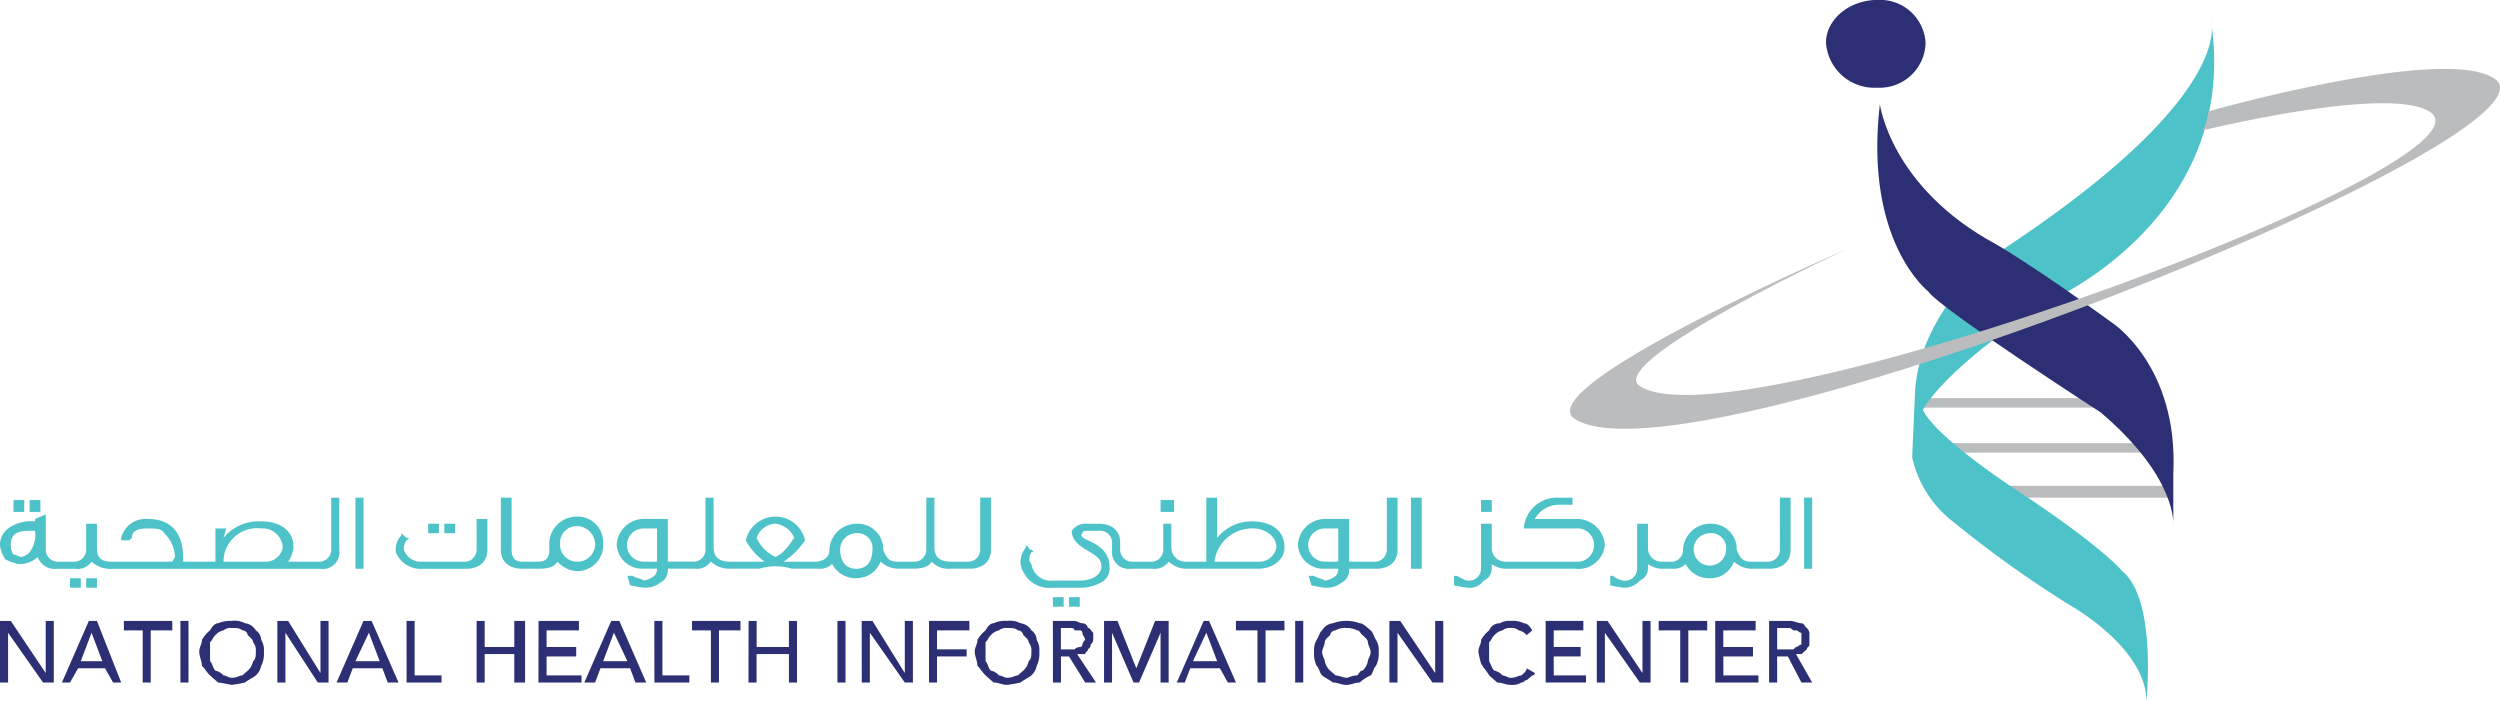 <svg id="Group_3463" data-name="Group 3463" xmlns="http://www.w3.org/2000/svg" width="193.159" height="54.199" viewBox="0 0 193.159 54.199">
  <g id="Group_34" data-name="Group 34" transform="translate(121.307)">
    <rect id="Rectangle_11" data-name="Rectangle 11" width="14.979" height="0.732" transform="translate(27.267 30.762)" fill="#babcbe"/>
    <rect id="Rectangle_12" data-name="Rectangle 12" width="15.812" height="0.732" transform="translate(28.931 34.24)" fill="#babcbe"/>
    <rect id="Rectangle_13" data-name="Rectangle 13" width="14.355" height="0.916" transform="translate(32.049 37.536)" fill="#babcbe"/>
    <path id="Path_1083" data-name="Path 1083" d="M809.486,107.733s2.078,5.859-16.852,18.126c0,0-5.827,4.395-6.032,10.8l-.21,4.76a8.673,8.673,0,0,0,3.125,4.943,88.088,88.088,0,0,0,8.945,6.409s6.032,3.3,6.032,7.508c0,0,.829-7.873-1.874-10.072,0,0-1.454-1.831-8.11-6.225,0,0-6.242-4.028-7.281-6.226,0,0,1.453-3.112,9.774-8.422,0,0,14.773-6.409,12.485-21.606" transform="translate(-759.96 -106.084)" fill="#4ec2c9"/>
    <path id="Path_1084" data-name="Path 1084" d="M807.422,144.71s.415-3.661-5.617-8.79c0,0-12.485-8.056-13.313-9.338,0,0-4.991-3.844-3.742-14.465,0,0,.829,6.409,8.945,10.8,0,0,2.907,1.647,8.946,6.042,0,0,5.2,3.3,4.781,11.719Z" transform="translate(-760.811 -104.061)" fill="#2c2f73"/>
    <path id="Path_1085" data-name="Path 1085" d="M768.732,137.332c9.155,5.494,77.813-22.154,70.946-26.367-3.953-2.562-22.055,2.564-22.055,2.564a3.815,3.815,0,0,1-.415,1.465s14.149-3.479,17.477-1.465c6.446,3.845-53.47,26-60.962,21.241-2.907-1.831,16.023-10.621,16.023-10.621s-24.968,10.8-21.015,13.183" transform="translate(-768.308 -104.923)" fill="#babcbe"/>
    <path id="Path_1086" data-name="Path 1086" d="M789.533,109.9a3.552,3.552,0,0,1-3.742,3.48,3.743,3.743,0,0,1-3.954-3.48c0-1.831,1.874-3.3,3.954-3.3a3.525,3.525,0,0,1,3.742,3.3" transform="translate(-762.062 -106.605)" fill="#2c2f73"/>
  </g>
  <g id="Group_35" data-name="Group 35" transform="translate(0 38.452)">
    <path id="Path_1087" data-name="Path 1087" d="M685.31,139.428h.832l2.7,4.028v-4.028h.624v4.761h-.832l-2.7-3.845v3.845h-.624Z" transform="translate(-685.31 -129.907)" fill="#2c2f73"/>
    <path id="Path_1088" data-name="Path 1088" d="M690.665,139.428h.623l1.874,4.76h-.624l-.625-1.1h-2.08l-.624,1.1h-.624Zm1.039,3.113-.832-2.2-.832,2.2Z" transform="translate(-683.799 -129.907)" fill="#2c2f73"/>
    <path id="Path_1089" data-name="Path 1089" d="M693.314,140.16h-1.456v-.732H695.6v.732h-1.665v4.029h-.624Z" transform="translate(-682.288 -129.907)" fill="#2c2f73"/>
    <rect id="Rectangle_14" data-name="Rectangle 14" width="0.624" height="4.761" transform="translate(13.94 9.521)" fill="#2c2f73"/>
    <path id="Path_1090" data-name="Path 1090" d="M698.34,144.372a10.015,10.015,0,0,0-1.041-.184l-.624-.548c-.208-.184-.417-.55-.624-.734,0-.365-.208-.732-.208-1.1s.208-.55.208-.915a2.6,2.6,0,0,1,.624-.734c.207-.365.416-.548.624-.548a2.524,2.524,0,0,1,1.041-.184,1.728,1.728,0,0,1,1.041.184,1.121,1.121,0,0,1,.832.548.924.924,0,0,1,.415.734,1.475,1.475,0,0,1,.209.915,2.063,2.063,0,0,1-.209,1.1,1.335,1.335,0,0,1-.415.734c-.209.183-.624.365-.832.548a10.09,10.09,0,0,1-1.041.184m0-.55c.416,0,.624-.183.832-.183l.417-.367a1.332,1.332,0,0,0,.415-.732c.209-.183.209-.367.209-.732a1,1,0,0,0-.209-.732c0-.183-.208-.367-.415-.55a.424.424,0,0,0-.417-.367c-.208-.183-.415-.183-.832-.183a.834.834,0,0,0-.624.183,1.125,1.125,0,0,0-.624.367c-.209.183-.209.367-.416.55v1.465c.207.183.207.55.416.732a1.125,1.125,0,0,1,.624.367c.208,0,.417.183.624.183" transform="translate(-680.448 -129.907)" fill="#2c2f73"/>
    <path id="Path_1091" data-name="Path 1091" d="M699.972,139.428h.832l2.5,4.028v-4.028h.624v4.761h-.832l-2.5-3.845v3.845h-.624Z" transform="translate(-678.543 -129.907)" fill="#2c2f73"/>
    <path id="Path_1092" data-name="Path 1092" d="M705.184,139.428h.624l2.08,4.76h-.832l-.417-1.1h-2.287l-.417,1.1H703.1Zm1.248,3.113-.833-2.2-1.039,2.2Z" transform="translate(-677.097 -129.907)" fill="#2c2f73"/>
    <path id="Path_1093" data-name="Path 1093" d="M706.8,139.428h.624v4.212h2.08v.549h-2.7Z" transform="translate(-675.389 -129.907)" fill="#2c2f73"/>
    <path id="Path_1094" data-name="Path 1094" d="M710.505,139.428h.624v2.015h2.288v-2.015h.833v4.761h-.833v-2.2H711.13v2.2h-.624Z" transform="translate(-673.681 -129.907)" fill="#2c2f73"/>
    <path id="Path_1095" data-name="Path 1095" d="M713.779,139.428h3.12v.732h-2.5v1.282h2.288v.732H714.4v1.465h2.7v.549h-3.329Z" transform="translate(-672.169 -129.907)" fill="#2c2f73"/>
    <path id="Path_1096" data-name="Path 1096" d="M718.28,139.428h.624l2.08,4.76h-.832l-.416-1.1h-2.289l-.417,1.1H716.2Zm1.248,3.113-1.041-2.2-.833,2.2Z" transform="translate(-671.053 -129.907)" fill="#2c2f73"/>
    <path id="Path_1097" data-name="Path 1097" d="M719.9,139.428h.624v4.212h2.081v.549h-2.7Z" transform="translate(-669.344 -129.907)" fill="#2c2f73"/>
    <path id="Path_1098" data-name="Path 1098" d="M723.349,140.16h-1.456v-.732h3.745v.732h-1.664v4.029h-.624Z" transform="translate(-668.424 -129.907)" fill="#2c2f73"/>
    <path id="Path_1099" data-name="Path 1099" d="M724.882,139.428h.624v2.015H728v-2.015h.624v4.761H728v-2.2h-2.5v2.2h-.624Z" transform="translate(-667.045 -129.907)" fill="#2c2f73"/>
    <rect id="Rectangle_15" data-name="Rectangle 15" width="0.624" height="4.761" transform="translate(64.703 9.521)" fill="#2c2f73"/>
    <path id="Path_1100" data-name="Path 1100" d="M730.861,139.428h.832l2.5,4.028v-4.028h.626v4.761h-.626l-2.7-3.845v3.845h-.624Z" transform="translate(-664.285 -129.907)" fill="#2c2f73"/>
    <path id="Path_1101" data-name="Path 1101" d="M734.421,139.428h3.118v.732h-2.5v1.465h2.289v.549h-2.289v2.014h-.618Z" transform="translate(-662.642 -129.907)" fill="#2c2f73"/>
    <path id="Path_1102" data-name="Path 1102" d="M739.337,144.372c-.414,0-.625-.184-1.039-.184-.21-.183-.421-.365-.625-.548s-.414-.55-.624-.734c0-.365-.21-.732-.21-1.1s.21-.55.21-.915a2.606,2.606,0,0,1,.624-.734c.2-.365.415-.548.625-.548a2.081,2.081,0,0,1,1.039-.184,1.73,1.73,0,0,1,1.039.184,1.125,1.125,0,0,1,.836.548.935.935,0,0,1,.414.734,1.5,1.5,0,0,1,.2.915,2.1,2.1,0,0,1-.2,1.1,1.359,1.359,0,0,1-.414.734c-.21.183-.626.365-.836.548a10.269,10.269,0,0,1-1.039.184m0-.55c.414,0,.626-.183.829-.183l.421-.367a1.349,1.349,0,0,0,.415-.732c.21-.183.21-.367.21-.732a.992.992,0,0,0-.21-.732c0-.183-.21-.367-.415-.55a.427.427,0,0,0-.421-.367c-.2-.183-.415-.183-.829-.183a.839.839,0,0,0-.625.183,1.129,1.129,0,0,0-.624.367c-.21.183-.21.367-.415.55v1.465c.2.183.2.55.415.732a1.121,1.121,0,0,1,.624.367c.212,0,.415.183.625.183" transform="translate(-661.526 -129.907)" fill="#2c2f73"/>
    <path id="Path_1103" data-name="Path 1103" d="M740.969,139.428h1.665c.2,0,.414.184.618.184a.426.426,0,0,1,.421.365c.2,0,.2.183.414.367v.55a.534.534,0,0,1-.21.365c0,.183,0,.183-.2.367,0,.183-.211.183-.211.365h-.625l1.462,2.2h-.836l-1.25-2.014h-.625v2.014h-.618Zm.618,2.2h1.046a.673.673,0,0,1,.414-.184.187.187,0,0,0,.2-.183.618.618,0,0,1,.21-.365c0-.184-.21-.367-.21-.55a.187.187,0,0,0-.2-.184h-.414c0-.183-.21-.183-.21-.183h-.836Z" transform="translate(-659.619 -129.907)" fill="#2c2f73"/>
    <path id="Path_1104" data-name="Path 1104" d="M743.674,139.428h1.039l1.453,3.662,1.453-3.662h1.046v4.761h-.625v-3.845l-1.664,3.845h-.421l-1.664-3.845v3.845h-.618Z" transform="translate(-658.371 -129.907)" fill="#2c2f73"/>
    <path id="Path_1105" data-name="Path 1105" d="M749.6,139.428h.415l2.078,4.76h-.626l-.617-1.1h-2.29l-.421,1.1h-.618Zm1.039,3.113-.835-2.2-1.039,2.2Z" transform="translate(-656.597 -129.907)" fill="#2c2f73"/>
    <path id="Path_1106" data-name="Path 1106" d="M752.309,140.16h-1.664v-.732h3.75v.732h-1.461v4.029h-.625Z" transform="translate(-655.153 -129.907)" fill="#2c2f73"/>
    <rect id="Rectangle_16" data-name="Rectangle 16" width="0.624" height="4.761" transform="translate(100.07 9.521)" fill="#2c2f73"/>
    <path id="Path_1107" data-name="Path 1107" d="M757.269,144.372c-.414,0-.625-.184-1.039-.184-.21-.183-.626-.365-.829-.548s-.21-.55-.421-.734a2.1,2.1,0,0,1-.2-1.1,1.5,1.5,0,0,1,.2-.915c.211-.367.211-.55.421-.734a1.1,1.1,0,0,1,.829-.548,3.024,3.024,0,0,1,2.078,0c.211,0,.421.183.836.548.2.184.2.367.414.734a1.466,1.466,0,0,1,.211.915,2.051,2.051,0,0,1-.211,1.1c-.21.184-.21.55-.414.734a2.944,2.944,0,0,0-.836.548c-.414,0-.625.184-1.039.184m0-.55c.211,0,.414-.183.836-.183.2-.184.2-.367.414-.367a1.313,1.313,0,0,0,.415-.732c0-.183.211-.367.211-.732,0-.183-.211-.55-.211-.732s-.2-.367-.415-.55-.211-.367-.414-.367a1.774,1.774,0,0,0-.836-.183,1.377,1.377,0,0,0-.829.183.428.428,0,0,0-.421.367c-.2.183-.415.367-.415.55s-.2.55-.2.732c0,.365.2.55.2.732a1.359,1.359,0,0,0,.415.732l.421.367c.2,0,.626.183.829.183" transform="translate(-653.247 -129.907)" fill="#2c2f73"/>
    <path id="Path_1108" data-name="Path 1108" d="M758.759,139.428h.836l2.7,4.028v-4.028h.625v4.761h-.836l-2.7-3.845v3.845h-.625Z" transform="translate(-651.408 -129.907)" fill="#2c2f73"/>
    <path id="Path_1109" data-name="Path 1109" d="M767.2,140.527a1.105,1.105,0,0,0-.624-.367.823.823,0,0,0-.618-.183.831.831,0,0,0-.626.183,1.107,1.107,0,0,0-.624.367c-.21.183-.21.367-.415.55v1.465c.2.365.2.55.415.732a1.144,1.144,0,0,1,.624.367c.2,0,.415.183.626.183.414,0,.618-.183.829-.183.211-.184.414-.367.414-.55l.626.365c0,.184-.2.184-.2.184l-.421.365c-.2,0-.2.183-.414.183a1.379,1.379,0,0,1-.829.184c-.421,0-.626-.184-1.046-.184-.2-.183-.414-.365-.618-.548-.211-.367-.421-.55-.624-.916a7.036,7.036,0,0,1-.21-.915c0-.367.21-.55.21-.915a2.493,2.493,0,0,1,.624-.734.862.862,0,0,1,.829-.548,1.39,1.39,0,0,1,.836-.184,2.094,2.094,0,0,1,1.039.184c.2,0,.414.183.624.548Z" transform="translate(-649.239 -129.907)" fill="#2c2f73"/>
    <path id="Path_1110" data-name="Path 1110" d="M767.018,139.428h2.914v.732h-2.289v1.282h2.078v.732h-2.078v1.465h2.493v.549h-3.118Z" transform="translate(-647.596 -129.907)" fill="#2c2f73"/>
    <path id="Path_1111" data-name="Path 1111" d="M769.722,139.428h.829l2.7,4.028v-4.028h.625v4.761h-.829l-2.7-3.845v3.845h-.625Z" transform="translate(-646.348 -129.907)" fill="#2c2f73"/>
    <path id="Path_1112" data-name="Path 1112" d="M774.658,140.16h-1.664v-.732h3.749v.732h-1.46v4.029h-.625Z" transform="translate(-644.838 -129.907)" fill="#2c2f73"/>
    <path id="Path_1113" data-name="Path 1113" d="M775.982,139.428h3.125v.732h-2.5v1.282H778.9v.732h-2.289v1.465h2.711v.549h-3.335Z" transform="translate(-643.458 -129.907)" fill="#2c2f73"/>
    <path id="Path_1114" data-name="Path 1114" d="M778.831,139.428h1.663c.212,0,.626.184.836.184s.2.183.415.365a.622.622,0,0,1,.2.367v.915c0,.183-.2.183-.2.367-.211.183-.211.183-.415.365h-.421l1.25,2.2h-.829l-1.047-2.014h-.829v2.014h-.624Zm.624,2.2h1.251l.2-.184c.211,0,.211-.183.421-.183v-.915c-.211,0-.211-.184-.421-.184h-.2c-.212-.183-.212-.183-.422-.183h-.829Z" transform="translate(-642.144 -129.907)" fill="#2c2f73"/>
    <rect id="Rectangle_17" data-name="Rectangle 17" width="0.832" height="0.916" transform="translate(2.289 0.183)" fill="#4ec2c9"/>
    <rect id="Rectangle_18" data-name="Rectangle 18" width="0.832" height="0.916" transform="translate(1.041 0.183)" fill="#4ec2c9"/>
    <rect id="Rectangle_19" data-name="Rectangle 19" width="0.832" height="0.732" transform="translate(6.658 6.225)" fill="#4ec2c9"/>
    <rect id="Rectangle_20" data-name="Rectangle 20" width="0.832" height="0.732" transform="translate(5.41 6.225)" fill="#4ec2c9"/>
    <path id="Path_1115" data-name="Path 1115" d="M687.6,137.125a1.126,1.126,0,0,1-.624.365c-.208,0-.417-.183-.624-.183a1.245,1.245,0,0,1-.209-.732c0-1.1.833-1.1,1.665-1.1h.209A2.228,2.228,0,0,1,687.6,137.125Zm19.557-.367a1.342,1.342,0,0,1-1.457,1.1h-3.121a2.583,2.583,0,0,1,2.911-2.564A1.551,1.551,0,0,1,707.156,136.758Zm3.744.184a.93.93,0,0,1-1.04.915h-2.289a2.388,2.388,0,0,0,.417-1.1c0-1.464-1.248-2.014-2.5-2.014a3.514,3.514,0,0,0-2.911,1.282l.208-.732h-.832v2.564h-2.5v-.367c0-1.465-.624-2.929-2.705-2.929a1.95,1.95,0,0,0-2.08,1.464v.184h.624l.207-.184c0-.548.417-.732,1.248-.732.624,0,1.041,0,1.248.367a2.628,2.628,0,0,1,.833,1.83l-.209.367H693.84c-1.041,0-1.041-.732-1.041-1.1v-1.83h-.832v2.014a.929.929,0,0,1-1.041.915h-1.039a.93.93,0,0,1-1.041-.915V134.2l-.832.365v.183a3.021,3.021,0,0,0-2.081.55,1.576,1.576,0,0,0-.624,1.282,2.388,2.388,0,0,0,.417,1.1,3.8,3.8,0,0,0,1.041.365,2.01,2.01,0,0,0,1.456-.55,1.376,1.376,0,0,0,1.456.916h1.457a1.313,1.313,0,0,0,1.248-.55,2.2,2.2,0,0,0,1.665.55h16.019a1.287,1.287,0,0,0,1.457-1.465v-4.028H710.9Z" transform="translate(-685.31 -132.914)" fill="#4ec2c9"/>
    <rect id="Rectangle_21" data-name="Rectangle 21" width="0.624" height="5.493" transform="translate(27.463)" fill="#4ec2c9"/>
    <rect id="Rectangle_22" data-name="Rectangle 22" width="0.832" height="0.732" transform="translate(33.08 2.014)" fill="#4ec2c9"/>
    <path id="Path_1116" data-name="Path 1116" d="M712.476,136.422a.929.929,0,0,1-1.039.915h-3.122a1.377,1.377,0,0,1-1.456-.915,1,1,0,0,1,.208-.732l.209-.184h-.209l-.208-.183-.208-.183v.183a1.6,1.6,0,0,0-.417,1.282,2.061,2.061,0,0,0,2.08,1.282h3.329c1.039,0,1.665-.55,1.665-1.465v-2.381h-.833Z" transform="translate(-675.652 -132.393)" fill="#4ec2c9"/>
    <rect id="Rectangle_23" data-name="Rectangle 23" width="0.832" height="0.732" transform="translate(34.328 2.014)" fill="#4ec2c9"/>
    <path id="Path_1117" data-name="Path 1117" d="M717.612,137.857a1.322,1.322,0,0,1-1.248-1.464,1.268,1.268,0,0,1,1.248-1.282,1.44,1.44,0,0,1,1.456,1.282A1.364,1.364,0,0,1,717.612,137.857Zm0-3.479a2.111,2.111,0,0,0-2.08,2.014v.55c0,.548-.209.915-.833.915h-1.248c-.624,0-.832-.367-.832-.915v-4.028h-.833v4.028c0,.915.626,1.465,1.665,1.465H714.7c.833,0,1.248-.184,1.457-.55a2.188,2.188,0,0,0,1.456.732,2.021,2.021,0,0,0,2.08-2.2A1.973,1.973,0,0,0,717.612,134.379Z" transform="translate(-673.089 -132.914)" fill="#4ec2c9"/>
    <path id="Path_1118" data-name="Path 1118" d="M719.988,137.857a1.282,1.282,0,0,1,0-2.564h1.039v2.564Zm11.65-1.831c-.208.184-.624,1.1-1.456,1.465a2.966,2.966,0,0,1-1.457-1.465,1.59,1.59,0,0,1,1.457-1.1A1.8,1.8,0,0,1,731.638,136.026Zm4.785-.365a1.145,1.145,0,0,1,1.248,1.282c0,.548-.208,1.465-1.248,1.465s-1.248-.916-1.248-1.465A1.269,1.269,0,0,1,736.424,135.66ZM746,136.942a.934.934,0,0,1-1.047.915h-1.242c-.836,0-1.25-.367-1.25-1.1v-3.844h-.626v4.028a.928.928,0,0,1-1.039.915h-1.25c-.624,0-.832-.367-1.041-.915a1.973,1.973,0,0,0-2.08-2.014,2.11,2.11,0,0,0-2.08,2.014c0,.915-1.041.915-1.041.915h-2.5a5.786,5.786,0,0,0,1.663-1.647h0a2.345,2.345,0,0,0-4.576,0h0a4.565,4.565,0,0,0,1.456,1.647h-2.7q-1.25,0-1.248-1.1v-3.844h-.626v4.028a.928.928,0,0,1-1.039.915h-1.872v-3.3h-1.872a2.113,2.113,0,0,0-2.081,2.014,1.977,1.977,0,0,0,2.081,1.831h1.039a.756.756,0,0,1-.208.55,1.67,1.67,0,0,1-.832.365c-.209-.183-.624-.183-.833-.365h-.415l.208.732h0a10.079,10.079,0,0,0,1.04.183h.208a1.713,1.713,0,0,0,1.041-.365,1.08,1.08,0,0,0,.624-1.1h2.08a1.311,1.311,0,0,0,1.248-.55,2.024,2.024,0,0,0,1.457.55h2.287a4.327,4.327,0,0,1,2.5,0h2.08a1.3,1.3,0,0,0,1.041-.367,2.025,2.025,0,0,0,1.872,1.1,1.971,1.971,0,0,0,1.872-1.282,2.024,2.024,0,0,0,1.457.55h1.041c.829,0,1.25-.184,1.454-.55a1.731,1.731,0,0,0,1.46.55h1.453c1.039,0,1.665-.55,1.665-1.465v-4.028H746Z" transform="translate(-670.264 -132.914)" fill="#4ec2c9"/>
    <rect id="Rectangle_24" data-name="Rectangle 24" width="0.832" height="0.732" transform="translate(81.35 7.69)" fill="#4ec2c9"/>
    <rect id="Rectangle_25" data-name="Rectangle 25" width="0.832" height="0.732" transform="translate(82.593 7.69)" fill="#4ec2c9"/>
    <rect id="Rectangle_26" data-name="Rectangle 26" width="1.04" height="0.916" transform="translate(89.671 0.183)" fill="#4ec2c9"/>
    <path id="Path_1119" data-name="Path 1119" d="M757.564,137.857h-3.328a2.96,2.96,0,0,1,3.125-2.564c.415,0,1.665.367,1.665,1.464A1.344,1.344,0,0,1,757.564,137.857Zm-.414-3.113a3.388,3.388,0,0,0-2.7,1.282v-3.112h-.835v4.943h-1.454a1.1,1.1,0,0,1-1.25-1.1v-1.83h-.624v2.014a.928.928,0,0,1-1.039.915h-1.251a.932.932,0,0,1-1.039-.915v-.55c0-.915-.624-1.464-1.663-1.464h-.829a1.312,1.312,0,0,0-1.25.55c0,.183,0,.732.829,1.28s1.46.732,1.46,1.464-.836,1.1-1.665,1.1h-2.078a1.516,1.516,0,0,1-1.663-1.282c-.211-.183-.211-.55,0-.915h.2l-.2-.183a.19.19,0,0,1-.211-.184l-.21-.183v.183a1.805,1.805,0,0,0-.415,1.282,2.256,2.256,0,0,0,2.5,1.831h2.078a3.18,3.18,0,0,0,1.875-.55,1.247,1.247,0,0,0,.415-1.1c0-1.1-.836-1.647-1.665-2.013-.421-.184-.625-.367-.421-.55,0-.183.211-.183.421-.183h.829a.928.928,0,0,1,1.039.915v.55a1.29,1.29,0,0,0,1.46,1.465h1.665a1.317,1.317,0,0,0,1.25-.55,2.008,2.008,0,0,0,1.453.55h5.406c1.251,0,2.086-.732,2.086-1.649C759.65,135.293,758.4,134.744,757.15,134.744Z" transform="translate(-660.409 -132.914)" fill="#4ec2c9"/>
    <path id="Path_1120" data-name="Path 1120" d="M756,137.857a1.282,1.282,0,0,1,0-2.564h1.039v2.564Zm4.79-.915a.934.934,0,0,1-1.046.915h-1.868v-3.3H756a2.109,2.109,0,0,0-2.078,2.014A1.975,1.975,0,0,0,756,138.407h1.039a.764.764,0,0,1-.2.55,1.678,1.678,0,0,1-.836.365c-.2-.183-.624-.183-.829-.365h-.421l.211.732h0a10.344,10.344,0,0,0,1.039.183h.212a1.723,1.723,0,0,0,1.039-.365,1.084,1.084,0,0,0,.624-1.1h2.078c1.039,0,1.665-.55,1.665-1.465v-4.028h-.829Z" transform="translate(-653.641 -132.914)" fill="#4ec2c9"/>
    <rect id="Rectangle_27" data-name="Rectangle 27" width="0.832" height="5.493" transform="translate(109.015)" fill="#4ec2c9"/>
    <rect id="Rectangle_28" data-name="Rectangle 28" width="0.832" height="0.916" transform="translate(114.429 0.183)" fill="#4ec2c9"/>
    <path id="Path_1121" data-name="Path 1121" d="M771.542,134.561h-3.125a2.125,2.125,0,0,1,1.874-1.1h1.041v-.55h-1.251a2.54,2.54,0,0,0-2.492,2.2v.183h3.953a1.292,1.292,0,1,1,0,2.564h-5.413a1.039,1.039,0,0,1-1.039-1.1v-1.83h-.829v3.479a.932.932,0,0,1-1.039.915c-.211,0-.422-.183-.836-.365h-.21v.732h0a10.1,10.1,0,0,0,1.047.183h0a1.3,1.3,0,0,0,1.242-.55.991.991,0,0,0,.625-.915v-.367a1.917,1.917,0,0,0,1.25.367h5.2a2.052,2.052,0,0,0,2.289-1.831A2.171,2.171,0,0,0,771.542,134.561Z" transform="translate(-649.831 -132.914)" fill="#4ec2c9"/>
    <path id="Path_1122" data-name="Path 1122" d="M778.13,135.66a1.147,1.147,0,0,1,1.25,1.282,1.251,1.251,0,1,1-1.25-1.282Zm5.414,1.282a.935.935,0,0,1-1.047.915h-1.244c-.624,0-.835-.367-1.045-.915a1.969,1.969,0,0,0-2.078-2.014,2.107,2.107,0,0,0-2.078,2.014.9.9,0,0,1-1.039.915h-.626a1.034,1.034,0,0,1-1.039-1.1v-1.83h-.836v3.479a.927.927,0,0,1-1.039.915,1.639,1.639,0,0,1-.829-.365h-.211v.732h0a10.356,10.356,0,0,0,1.039.183h0a1.564,1.564,0,0,0,1.25-.55,1,1,0,0,0,.625-.915v-.367a1.9,1.9,0,0,0,1.242.367h.626a1.323,1.323,0,0,0,1.046-.367,2.018,2.018,0,0,0,1.868,1.1A1.973,1.973,0,0,0,780,137.857a2.012,2.012,0,0,0,1.454.55h1.25c1.039,0,1.663-.55,1.663-1.465v-4.028h-.827Z" transform="translate(-646.02 -132.914)" fill="#4ec2c9"/>
    <rect id="Rectangle_29" data-name="Rectangle 29" width="0.624" height="5.493" transform="translate(139.391)" fill="#4ec2c9"/>
  </g>
</svg>
